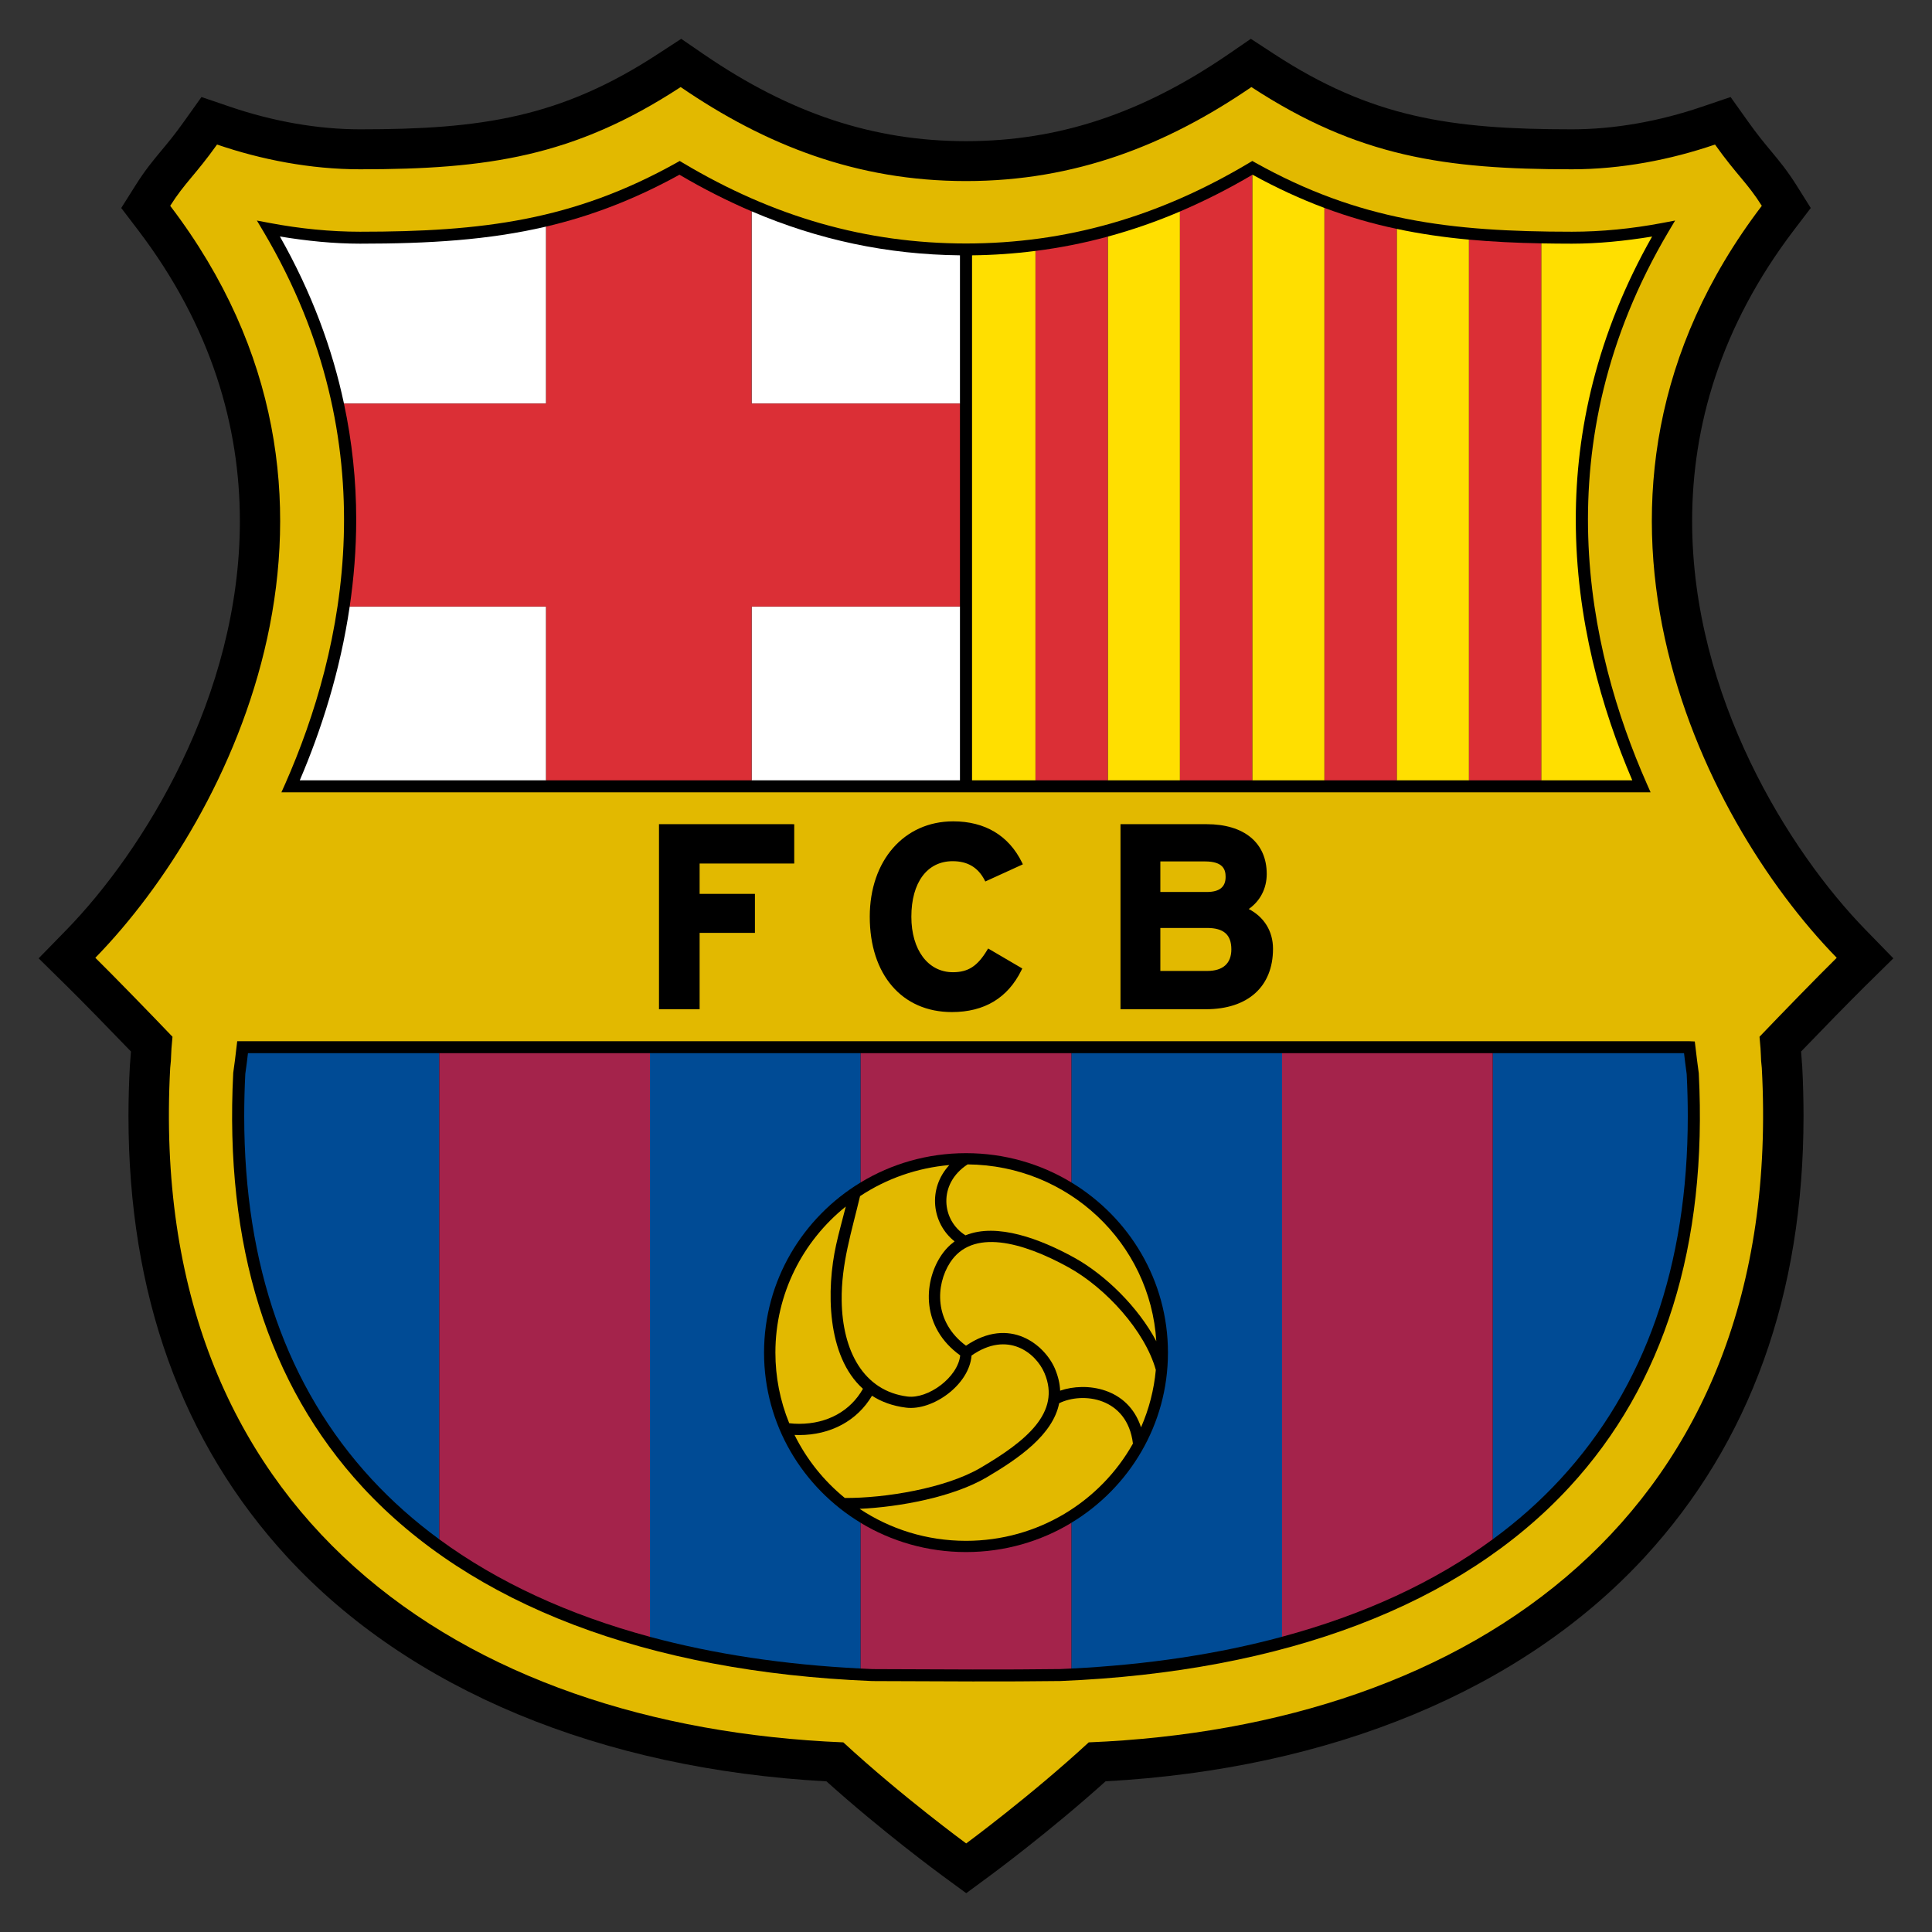 <svg width="32" height="32" viewBox="0 0 32 32" fill="none" xmlns="http://www.w3.org/2000/svg">
<rect x="0" y="0" width="32" height="32" fill="#333333" stroke="none"/>
<path d="M20.345 0.899C18.913 1.88 17.532 2.338 16 2.338C14.468 2.338 13.088 1.88 11.656 0.899L11.283 0.643L10.904 0.89C9.286 1.949 7.971 2.142 5.964 2.142C5.272 2.142 4.529 2.013 3.813 1.769L3.337 1.607L3.047 2.014C2.893 2.231 2.778 2.368 2.667 2.501C2.531 2.665 2.402 2.82 2.251 3.06L2.008 3.445L2.284 3.807C3.51 5.417 3.973 7.073 3.973 8.631C3.973 11.538 2.364 14.106 1.097 15.405L0.64 15.873L1.106 16.332C1.356 16.578 1.801 17.034 2.169 17.416L2.154 17.616L2.151 17.653C2.136 17.931 2.128 18.209 2.128 18.487C2.128 21.439 3.011 23.893 4.759 25.791C6.784 27.988 9.948 29.3 13.689 29.505C14.618 30.34 15.562 31.033 15.604 31.064L16.004 31.357L16.403 31.063C16.445 31.032 17.384 30.339 18.312 29.504C22.052 29.3 25.217 27.988 27.241 25.791C28.989 23.892 29.872 21.438 29.872 18.487C29.872 18.213 29.865 17.935 29.85 17.653L29.849 17.646L29.846 17.61C29.846 17.61 29.833 17.431 29.832 17.416C30.172 17.062 30.632 16.591 30.894 16.332L31.36 15.873L30.904 15.405C29.636 14.106 28.027 11.537 28.027 8.631C28.027 7.072 28.49 5.416 29.716 3.807L29.992 3.445L29.75 3.06C29.598 2.82 29.469 2.665 29.333 2.501C29.222 2.368 29.108 2.231 28.954 2.014L28.664 1.607L28.187 1.769C27.472 2.013 26.728 2.142 26.036 2.142C24.03 2.142 22.715 1.949 21.096 0.89L20.718 0.643L20.345 0.899Z" fill="black"/>
<path d="M16.003 30.533C16.003 30.533 14.934 29.75 13.968 28.859C7.649 28.6 2.42 25.101 2.819 17.688C2.843 17.492 2.823 17.506 2.857 17.172C2.495 16.793 1.895 16.176 1.579 15.864C3.845 13.541 6.49 8.227 2.819 3.409C3.061 3.026 3.235 2.899 3.595 2.394C4.328 2.645 5.144 2.804 5.964 2.804C8.069 2.804 9.507 2.597 11.274 1.442C12.671 2.399 14.186 2.999 16 2.999C17.814 2.999 19.329 2.399 20.727 1.442C22.494 2.597 23.931 2.804 26.036 2.804C26.856 2.804 27.672 2.645 28.406 2.394C28.765 2.899 28.94 3.026 29.181 3.409C25.51 8.227 28.155 13.541 30.422 15.864C30.105 16.176 29.505 16.793 29.143 17.172C29.177 17.506 29.157 17.492 29.181 17.688C29.58 25.101 24.351 28.6 18.033 28.859C17.067 29.75 16.003 30.533 16.003 30.533Z" fill="#E2B900"/>
<path d="M4.018 17.246H3.929L3.891 17.565L3.863 17.77C3.716 20.625 4.437 22.932 6.005 24.631C7.805 26.581 10.72 27.691 14.435 27.843C14.439 27.843 14.498 27.844 14.498 27.844C15.613 27.849 16.666 27.855 17.562 27.843C21.28 27.691 24.195 26.581 25.994 24.631C27.563 22.932 28.284 20.626 28.137 17.775C28.137 17.77 28.109 17.564 28.109 17.564L28.071 17.25L27.982 17.246H4.018V17.246Z" fill="black"/>
<path d="M4.107 17.444L4.089 17.595C4.089 17.595 4.064 17.786 4.063 17.786C4.051 18.019 4.045 18.254 4.045 18.488C4.045 20.961 4.753 22.98 6.154 24.498C6.489 24.861 6.864 25.194 7.276 25.496V17.444H4.107ZM27.937 17.791L27.911 17.594L27.893 17.444H24.724V25.496C25.137 25.194 25.512 24.861 25.846 24.498C27.247 22.98 27.955 20.96 27.955 18.49C27.955 18.261 27.949 18.028 27.937 17.791Z" fill="#004B95"/>
<path d="M10.766 17.444H7.276V25.496C8.242 26.205 9.414 26.746 10.766 27.111V17.444ZM21.234 17.444V27.11C22.586 26.746 23.759 26.205 24.724 25.496V17.444H21.234Z" fill="#A4234B"/>
<path d="M12.655 22.404C12.655 21.211 13.296 20.166 14.255 19.585V17.444H10.765V27.111C11.823 27.396 12.991 27.573 14.255 27.636V25.222C13.296 24.642 12.655 23.597 12.655 22.404ZM17.745 17.444V19.585C18.705 20.166 19.345 21.211 19.345 22.404C19.345 23.596 18.705 24.642 17.745 25.222V27.636C19.009 27.573 20.177 27.396 21.235 27.11V17.444H17.745Z" fill="#004B95"/>
<path d="M17.745 19.585V17.444H14.255V19.585C14.763 19.277 15.361 19.1 16 19.1C16.64 19.1 17.237 19.277 17.745 19.585ZM14.255 25.223V27.636C14.317 27.639 14.378 27.643 14.44 27.645L14.499 27.646C15.613 27.651 16.665 27.657 17.556 27.645C17.62 27.643 17.682 27.639 17.745 27.636V25.223C17.237 25.53 16.64 25.707 16 25.707C15.361 25.707 14.763 25.53 14.255 25.223Z" fill="#A4234B"/>
<path d="M14.293 23.003C13.688 22.459 13.686 21.353 13.849 20.618C13.894 20.413 13.951 20.213 14.009 19.984C13.298 20.555 12.843 21.427 12.843 22.404C12.843 22.804 12.92 23.201 13.072 23.573C13.126 23.58 13.181 23.583 13.236 23.583C13.704 23.583 14.086 23.37 14.293 23.003ZM17.543 23.242C17.44 23.764 16.874 24.156 16.341 24.47C15.791 24.794 14.905 24.961 14.238 24.991C14.741 25.326 15.348 25.521 16 25.521C17.191 25.521 18.227 24.87 18.765 23.91C18.671 23.14 17.93 23.05 17.543 23.242Z" fill="#E2B900"/>
<path d="M13.993 24.811C14.652 24.816 15.664 24.652 16.244 24.31C16.994 23.869 17.577 23.397 17.3 22.743C17.16 22.413 16.695 22.031 16.092 22.452C16.054 22.94 15.444 23.371 15.006 23.315C14.784 23.287 14.598 23.218 14.443 23.118C14.197 23.533 13.756 23.769 13.236 23.769C13.211 23.769 13.185 23.768 13.16 23.767C13.359 24.17 13.643 24.526 13.993 24.811ZM15.992 20.461C16.514 20.247 17.238 20.525 17.79 20.829C18.31 21.116 18.854 21.652 19.152 22.215C19.053 20.59 17.695 19.3 16.027 19.286C15.529 19.609 15.597 20.218 15.992 20.461Z" fill="#E2B900"/>
<path d="M15.904 22.45C15.257 21.984 15.297 21.252 15.575 20.816C15.643 20.709 15.723 20.626 15.811 20.561C15.435 20.265 15.36 19.69 15.724 19.297C15.195 19.343 14.686 19.519 14.245 19.812C14.107 20.397 13.932 20.932 13.941 21.543C13.952 22.368 14.298 23.038 15.03 23.131C15.371 23.174 15.864 22.816 15.904 22.45Z" fill="#E2B900"/>
<path d="M19.144 22.69C18.964 22.045 18.316 21.332 17.698 20.991C16.935 20.57 16.101 20.341 15.734 20.916C15.498 21.284 15.466 21.893 16 22.289C16.726 21.794 17.306 22.276 17.474 22.672C17.527 22.799 17.555 22.919 17.559 23.034C17.988 22.885 18.684 22.981 18.899 23.641C19.031 23.339 19.114 23.018 19.144 22.69Z" fill="#E2B900"/>
<path d="M13.122 13.651H10.915V16.716H11.588V15.451H12.504V14.805H11.588V14.303H13.155V13.652L13.122 13.651ZM14.406 15.184C14.406 16.143 14.94 16.763 15.766 16.763C16.305 16.763 16.693 16.529 16.919 16.068L16.932 16.041L16.367 15.71L16.35 15.737C16.189 16.004 16.035 16.103 15.783 16.103C15.372 16.103 15.095 15.734 15.095 15.184C15.095 14.616 15.357 14.264 15.779 14.264C16.024 14.264 16.196 14.365 16.306 14.573L16.32 14.6L16.942 14.316L16.928 14.287C16.709 13.84 16.315 13.604 15.788 13.604C14.974 13.604 14.406 14.254 14.406 15.184ZM20.683 15.056C20.871 14.925 20.981 14.718 20.981 14.476C20.981 13.96 20.608 13.651 19.985 13.651H18.559V16.716H19.972C20.669 16.716 21.085 16.342 21.085 15.715C21.085 15.422 20.936 15.187 20.683 15.056ZM19.219 14.268H19.959C20.261 14.268 20.3 14.405 20.3 14.524C20.3 14.692 20.198 14.774 19.989 14.774H19.219L19.219 14.268ZM19.994 16.082H19.219V15.37H19.994C20.268 15.37 20.395 15.482 20.395 15.724C20.395 15.958 20.256 16.082 19.994 16.082ZM20.692 2.696C19.189 3.594 17.654 4.032 16 4.033C14.346 4.032 12.812 3.594 11.308 2.696L11.258 2.666L11.207 2.695C9.495 3.651 7.988 3.838 5.964 3.838C5.477 3.838 4.976 3.789 4.472 3.694L4.255 3.653L4.367 3.841C6.446 7.356 5.708 10.753 4.723 12.985L4.661 13.123H27.339L27.278 12.985C26.292 10.753 25.554 7.356 27.633 3.841L27.745 3.653L27.528 3.694C27.025 3.789 26.523 3.838 26.036 3.838C24.012 3.838 22.506 3.651 20.793 2.695L20.742 2.666L20.692 2.696Z" fill="black"/>
<path d="M9.045 3.753C8.095 3.975 7.111 4.036 5.964 4.036C5.53 4.036 5.084 3.991 4.636 3.917C5.168 4.856 5.506 5.784 5.697 6.684H9.045L9.045 3.753ZM15.9 6.684V4.229C14.699 4.216 13.559 3.975 12.449 3.5V6.684H15.9ZM5.792 10.046C5.634 11.122 5.319 12.097 4.965 12.925H9.045V10.046H5.792ZM12.449 12.925H15.9V10.046H12.449V12.925Z" fill="white"/>
<path d="M12.448 6.684V3.5C12.047 3.328 11.649 3.127 11.254 2.894C10.498 3.31 9.782 3.58 9.045 3.753V6.684H5.697C5.832 7.316 5.9 7.959 5.9 8.605C5.9 9.102 5.86 9.583 5.792 10.046H9.045V12.925H12.449V10.046H15.9V6.684L12.448 6.684Z" fill="#DB2F36"/>
<path d="M20.746 2.894L20.741 2.896V12.925H21.937V3.444C21.545 3.297 21.151 3.117 20.746 2.894ZM18.348 3.919V12.925H19.544V3.503C19.156 3.669 18.756 3.808 18.348 3.919ZM16.1 4.229V12.925H17.151V4.156C16.802 4.201 16.452 4.225 16.1 4.229ZM23.134 3.791V12.925H24.331V3.969C23.919 3.931 23.523 3.874 23.134 3.791ZM26.1 8.605C26.1 7.138 26.444 5.542 27.364 3.918C26.916 3.991 26.47 4.036 26.036 4.036C25.863 4.036 25.694 4.034 25.527 4.031V12.925H27.036C26.529 11.741 26.1 10.256 26.1 8.605Z" fill="#FFDF00"/>
<path d="M24.331 3.969V12.925H25.527V4.031C25.11 4.023 24.714 4.004 24.331 3.969ZM17.151 4.156V12.925H18.348V3.919C17.955 4.026 17.555 4.105 17.151 4.156ZM19.544 3.503V12.925H20.741V2.896C20.345 3.13 19.946 3.331 19.544 3.503ZM21.938 3.444V12.925H23.134V3.791C22.727 3.705 22.327 3.589 21.938 3.444Z" fill="#DB2F36"/>
</svg>
